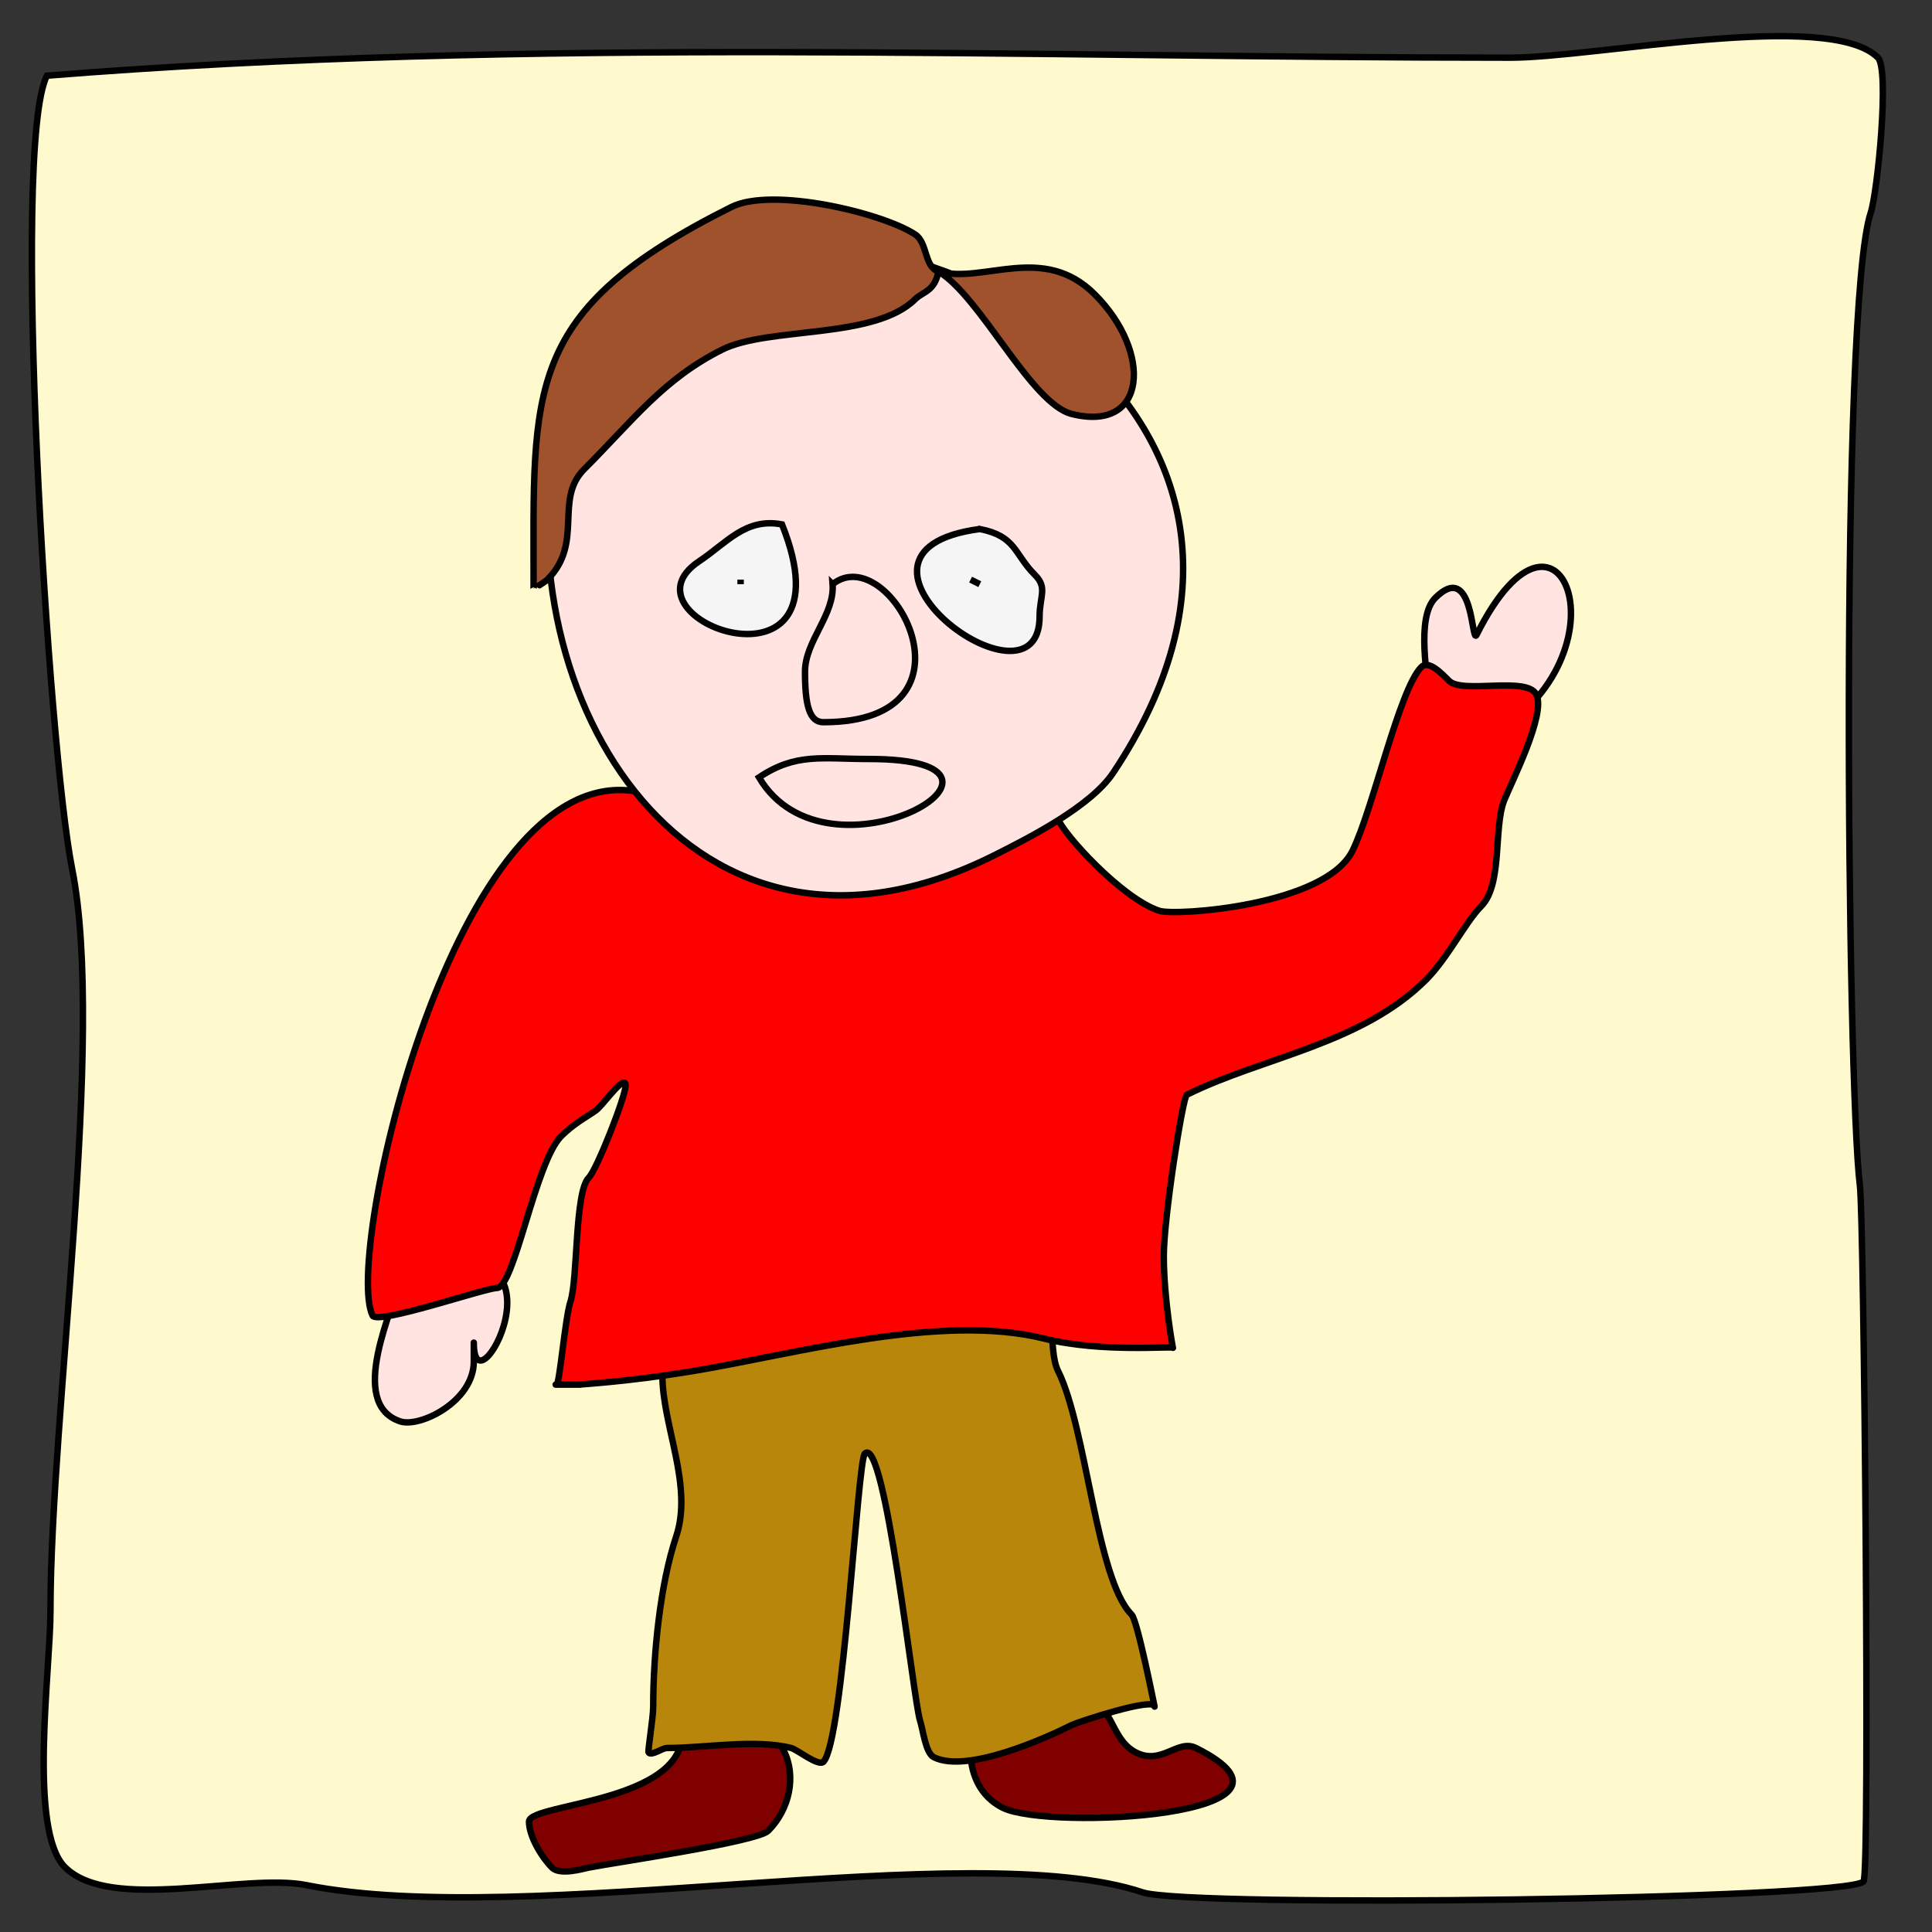 <?xml version="1.0" encoding="UTF-8" standalone="no"?>
<!-- Created with Inkscape (http://www.inkscape.org/) -->

<svg
   xmlns:dc="http://purl.org/dc/elements/1.1/"
   xmlns:cc="http://creativecommons.org/ns#"
   xmlns:rdf="http://www.w3.org/1999/02/22-rdf-syntax-ns#"
   xmlns:svg="http://www.w3.org/2000/svg"
   xmlns="http://www.w3.org/2000/svg"
   xmlns:sodipodi="http://sodipodi.sourceforge.net/DTD/sodipodi-0.dtd"
   xmlns:inkscape="http://www.inkscape.org/namespaces/inkscape"
   width="300"
   height="300"
   id="svg2"
   version="1.1"
   inkscape:version="0.48.0 r9654"
   sodipodi:docname="Page1.svg">
  <rect width="100%" height="100%" fill="#333333" stroke="none"/>
  <defs
     id="defs4" />
  <sodipodi:namedview
     id="base"
     pagecolor="#ffffff"
     bordercolor="#666666"
     borderopacity="1.0"
     inkscape:pageopacity="0.0"
     inkscape:pageshadow="2"
     inkscape:zoom="1.7866667"
     inkscape:cx="82.276119"
     inkscape:cy="150"
     inkscape:document-units="px"
     inkscape:current-layer="layer10"
     showgrid="false"
     fit-margin-top="0"
     fit-margin-left="0"
     fit-margin-right="0"
     fit-margin-bottom="0"
     gridtolerance="5"
     inkscape:window-width="1147"
     inkscape:window-height="756"
     inkscape:window-x="0"
     inkscape:window-y="22"
     inkscape:window-maximized="0" />
  <g
     inkscape:groupmode="layer"
     id="layer10"
     inkscape:label="background">
    <path
       style="fill:#fffacd;stroke:#000000;stroke-width:1px;stroke-linecap:butt;stroke-linejoin:miter;stroke-opacity:1"
       d="M 7.276,11.754 C 82.627,5.729 158.727,8.955 234.515,8.955 c 13.291,0 49.574,-7.516 57.09,0 1.831,1.831 -0.066,20.907 -1.119,24.067 -4.827,14.481 -3.661,135.266 -1.679,151.119 0.632,5.059 1.592,106.99 0.56,108.022 -2.782,2.782 -104.66,4.106 -111.94,1.679 -26.622,-8.874 -95.634,5.724 -129.851,-1.119 -9.605,-1.921 -30.407,4.294 -37.5,-2.799 -5.725,-5.725 -2.239,-30.662 -2.239,-39.739 0,-30.557 8.579,-89.195 3.358,-115.299 C 7.506,116.449 1.663,22.981 7.276,11.754 z"
       id="path5397"
       inkscape:connector-curvature="0" />
  </g>
  <g
     inkscape:groupmode="layer"
     id="layer7"
     inkscape:label="Shoes">
    <path
       style="fill:#800000;stroke:#000000;stroke-width:1px;stroke-linecap:butt;stroke-linejoin:miter;stroke-opacity:1"
       d="m 105.714,267.143 c 3.034,12.853 -23.571,12.709 -23.571,15.714 0,2.306 1.993,5.564 3.571,7.143 1.251,1.251 4.835,0.176 5.714,0 3.638,-0.728 26.133,-3.99 27.857,-5.714 6.664,-6.664 4.334,-20.724 -13.571,-17.143 z"
       id="path3011"
       inkscape:connector-curvature="0" />
    <path
       style="fill:#800000;stroke:#000000;stroke-width:1px;stroke-linecap:butt;stroke-linejoin:miter;stroke-opacity:1"
       d="m 151.429,267.143 c -1.785,5.926 -0.273,11.292 4.286,13.571 7.121,3.56 51.19,1.309 30,-9.286 -2.858,-1.429 -5.297,2.709 -9.286,0.714 -4.426,-2.213 -3.333,-8.571 -9.286,-8.571 -5.533,0 -8.394,3.571 -15.714,3.571 z"
       id="path3013"
       inkscape:connector-curvature="0" />
  </g>
  <g
     inkscape:groupmode="layer"
     id="layer5"
     inkscape:label="Legs">
    <path
       style="fill:#b8860b;stroke:#000000;stroke-width:1px;stroke-linecap:butt;stroke-linejoin:miter;stroke-opacity:1"
       d="m 103.571,203.571 c -1.017,3.241 -0.714,6.639 -0.714,10 0,7.782 4.788,17.066 2.143,25 -2.47,7.41 -3.571,18.119 -3.571,26.429 0,1.808 -0.882,6.976 -0.714,7.143 0.534,0.534 2.08,-0.714 2.857,-0.714 5.893,0 13.624,-1.415 19.286,0 0.91,0.228 4.23,2.913 5,2.143 3.084,-3.084 5.305,-46.734 6.429,-47.857 3.115,-3.115 7.554,38.377 8.571,41.429 0.448,1.345 0.85,5.068 2.143,5.714 5.19,2.595 17.569,-3.07 21.429,-5 0.89,-0.445 12.857,-4.406 12.857,-2.857 0,0.148 -2.634,-13.348 -3.571,-14.286 -5.498,-5.498 -6.993,-28.985 -11.429,-37.857 -1.651,-3.303 -0.123,-11.551 -2.857,-14.286 -3.353,-3.353 -38.919,4.927 -42.857,5.714 -5.169,1.034 -11.592,-0.146 -15,-0.714 z"
       id="path2997"
       inkscape:connector-curvature="0" />
  </g>
  <g
     inkscape:groupmode="layer"
     id="layer6"
     inkscape:label="Hands"
     style="display:inline">
    <path
       style="fill:#ffe4e1;stroke:#000000;stroke-width:1px;stroke-linecap:butt;stroke-linejoin:miter;stroke-opacity:1"
       d="m 222.143,109.286 c -0.477,-3.882 -2.293,-13.421 0.714,-16.429 6.021,-6.021 5.597,7.377 6.429,5.714 C 242.699,71.745 253.805,103.098 230,115"
       id="path3970"
       inkscape:connector-curvature="0" />
    <path
       style="fill:#ffe4e1;stroke:#000000;stroke-width:1px;stroke-linecap:butt;stroke-linejoin:miter;stroke-opacity:1"
       d="m 62.143,198.571 c -0.834,4.26 -8.404,19.341 0,22.143 3.051,1.017 11.429,-3.09 11.429,-9.286 0,-0.952 0,-3.81 0,-2.857 0,12.166 17.372,-21.52 -11.429,-10 z"
       id="path3972"
       inkscape:connector-curvature="0" />
  </g>
  <g
     inkscape:groupmode="layer"
     id="layer3"
     inkscape:label="Body">
    <path
       style="fill:#ff0000;stroke:#000000;stroke-width:1px;stroke-linecap:butt;stroke-linejoin:miter;stroke-opacity:1"
       d="M 98.571,122.857 C 70.432,118.407 53.315,195.202 57.857,204.286 58.597,205.766 75.352,200 77.143,200 c 2.737,0 5.964,-19.535 10,-23.571 2.384,-2.384 4.898,-3.469 5.714,-4.286 1.315,-1.315 4.286,-5.431 4.286,-3.571 0,1.632 -4.439,13.01 -5.714,14.286 -2.21,2.21 -1.675,15.739 -2.857,19.286 C 87.772,204.541 86.884,215 86.429,215 c -1.19,0 4.762,0 3.571,0 -0.685,0 7.226,-0.371 17.857,-2.143 15.672,-2.612 38.32,-8.991 54.286,-5 8.928,2.232 20,1.122 20,1.429 0,0.279 -1.429,-7.548 -1.429,-14.286 0,-5.919 2.95,-24.689 3.571,-25 11.635,-5.818 27.113,-7.827 37.143,-17.857 3.371,-3.371 6.145,-9.002 8.571,-11.429 3.369,-3.369 1.89,-12.226 3.571,-16.429 1.141,-2.853 6.513,-13.403 5,-16.429 -1.458,-2.917 -11.468,-0.039 -13.571,-2.143 -1.129,-1.129 -3.156,-3.272 -4.286,-2.143 -3.454,3.454 -7.546,22.235 -10.714,28.571 -4.257,8.515 -27.483,10.125 -30,9.286 -5.854,-1.951 -14.955,-12.009 -15.714,-14.286"
       id="path2991"
       inkscape:connector-curvature="0" />
  </g>
  <g
     inkscape:groupmode="layer"
     id="layer2"
     inkscape:label="Head">
    <path
       style="fill:#ffe4e1;stroke:#000000;stroke-width:1px;stroke-linecap:butt;stroke-linejoin:miter;stroke-opacity:1"
       d="M 113.571,40 C 103.079,43.328 88.703,55.056 86.429,66.429 77.999,108.577 107.527,156.236 154.286,132.857 159.781,130.11 169.375,125.223 172.857,120 209.199,65.488 145.288,29.428 113.571,40 z"
       id="path2988"
       inkscape:connector-curvature="0" />
  </g>
  <g
     inkscape:groupmode="layer"
     id="layer8"
     inkscape:label="Face">
    <path
       style="fill:#f5f5f5;stroke:#000000;stroke-width:1px;stroke-linecap:butt;stroke-linejoin:miter;stroke-opacity:1"
       d="m 121.429,81.429 c -5.657,-1.068 -8.567,2.854 -12.857,5.714 -13.543,9.029 24.198,22.639 12.857,-5.714 z"
       id="path3016"
       inkscape:connector-curvature="0" />
    <path
       style="fill:#f5f5f5;stroke:#000000;stroke-width:1px;stroke-linecap:butt;stroke-linejoin:miter;stroke-opacity:1"
       d="m 152.143,82.143 c -26.441,3.505 9.286,30.082 9.286,13.571 0,-3.12 1.269,-4.446 -0.714,-6.429 -3.283,-3.283 -2.89,-6.007 -8.571,-7.143 z"
       id="path3020"
       inkscape:connector-curvature="0" />
    <path
       style="fill:none;stroke:#000000;stroke-width:1px;stroke-linecap:butt;stroke-linejoin:miter;stroke-opacity:1"
       d="M 129.286,90.714 C 129.633,95.446 125,99.542 125,104.286 c 0,5.241 0.681,7.857 2.857,7.857 25.858,0 10.317,-28.539 1.429,-21.429 z"
       id="path3022"
       inkscape:connector-curvature="0" />
    <path
       style="fill:none;stroke:#000000;stroke-width:1px;stroke-linecap:butt;stroke-linejoin:miter;stroke-opacity:1"
       d="m 117.857,120.714 c 10.7,18.107 46.549,-2.857 17.143,-2.857 -7.415,0 -11.365,-0.995 -17.143,2.857 z"
       id="path3024"
       inkscape:connector-curvature="0" />
    <path
       style="fill:none;stroke:#000000;stroke-width:1px;stroke-linecap:butt;stroke-linejoin:miter;stroke-opacity:1"
       d="m 115,90 0,0.714"
       id="path3026"
       inkscape:connector-curvature="0" />
    <path
       style="fill:none;stroke:#000000;stroke-width:1px;stroke-linecap:butt;stroke-linejoin:miter;stroke-opacity:1"
       d="m 150.714,90 1.429,0.714"
       id="path3028"
       inkscape:connector-curvature="0" />
  </g>
  <g
     inkscape:groupmode="layer"
     id="layer9"
     inkscape:label="Hair">
    <path
       style="fill:#a0522d;stroke:#000000;stroke-width:1px;stroke-linecap:butt;stroke-linejoin:miter;stroke-opacity:1"
       d="m 145.714,42.143 c -0.56,3.116 -2.453,3.167 -3.571,4.286 -6.319,6.319 -22.755,4.235 -30,7.857 C 103.012,58.851 98.277,65.295 90.714,72.857 85.983,77.588 90.722,84.278 85,90 c -0.391,0.391 -2.143,1.437 -2.143,1.429 0,-31.261 -1.691,-43.083 30.714,-59.286 6.367,-3.184 23.544,0.934 28.571,4.286 1.869,1.246 1.412,5.097 3.571,5.714 6.97,1.992 16.239,-4.475 24.286,3.571 8.951,8.951 8.184,21.51 -3.571,18.571 C 160.085,62.7 152.312,46.101 145.714,42.143 z"
       id="path3031"
       inkscape:connector-curvature="0" />
  </g>
</svg>
